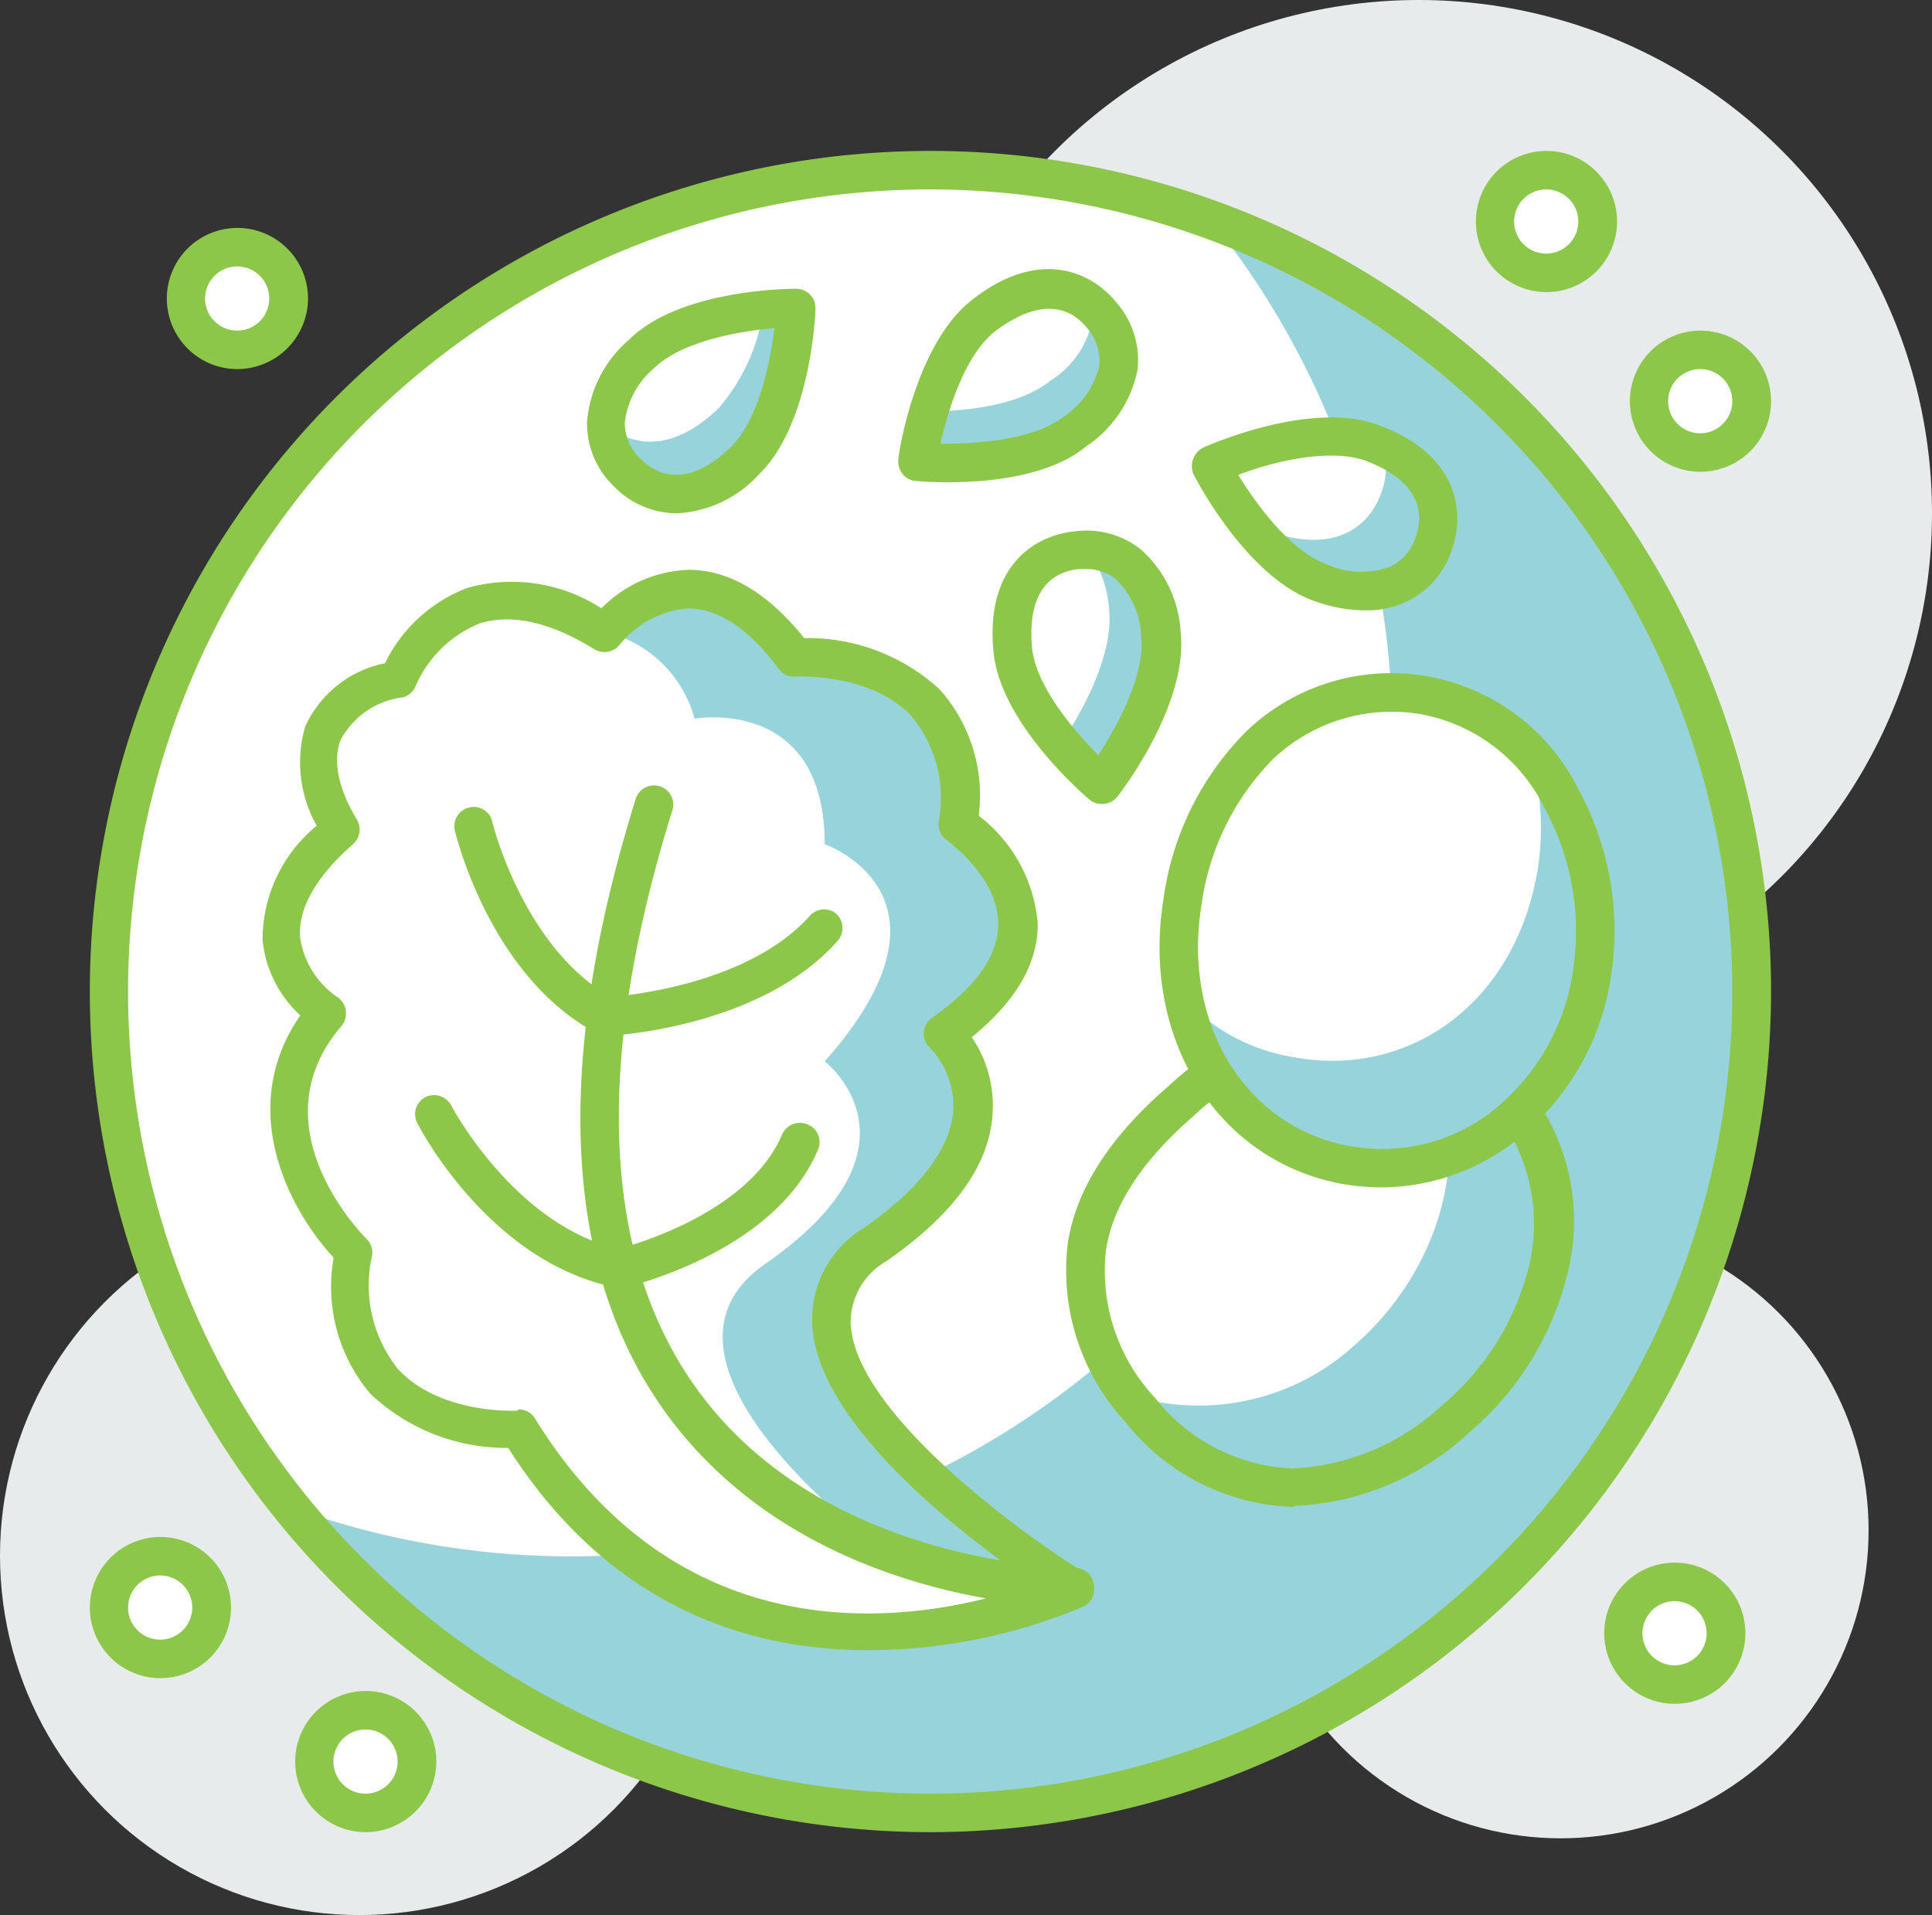 <svg xmlns="http://www.w3.org/2000/svg" viewBox="0 0 75.27 74.61"><rect x="0" y="0" width="75.27" height="74.61" fill="#333333" stroke="none"/><defs><style>.cls-1{fill:#e8ebec}.cls-2{fill:#fff}.cls-3{fill:#97d3db}.cls-4{fill:#8dc74a}</style></defs><g id="Capa_2" data-name="Capa 2"><g id="layer_1" data-name="layer 1"><circle cx="14" cy="60.61" r="14" class="cls-1"/><circle cx="60.8" cy="59.62" r="12" class="cls-1"/><circle cx="55.27" cy="20" r="20" class="cls-1"/><circle cx="36.24" cy="38.63" r="32" class="cls-2"/><path d="M47.14 8.53a32 32 0 0 1-35.8 50.19 32 32 0 1 0 35.8-50.19Z" class="cls-3"/><path d="M36.24 71.38A32.75 32.75 0 1 1 69 38.63a32.79 32.79 0 0 1-32.76 32.75Zm0-64a31.25 31.25 0 1 0 31.25 31.25A31.28 31.28 0 0 0 36.24 7.38Z" class="cls-4"/><path d="M41.88 61.87s-13.75 6.62-21.67-6.21c0 0-7.46.44-6.45-6.91 0 0-4.87-4.78-1.06-9.29 0 0-4.31-2.81.55-7.13 0 0-3.05-4.52 2.25-5.86 0 0 2.13-5.47 8-1.82 0 0 3.38-4.4 7.42 1 0 0 7.13-.47 6.37 6.5 0 0 5.64 3.84-.55 8.16 0 0 3.91 3.61-2.67 8.2s7.81 13.36 7.81 13.36Z" class="cls-2"/><path d="M34.11 48.47c6.58-4.59 2.67-8.2 2.67-8.2 6.19-4.32.55-8.16.55-8.16.76-7-6.37-6.5-6.37-6.5-4-5.36-7.42-1-7.42-1A4.75 4.75 0 0 1 27.06 28s5.07-.91 5.07 4.89c0 0 5.74 2 0 8.46 0 0 4.28 3.29-2.3 7.88-4.36 3 .75 8.2 4.5 11.16 1.92 1.5 7.55 1.51 7.55 1.51s-14.35-8.85-7.77-13.43Z" class="cls-3"/><path d="M33.8 64.29c-4.52 0-10-1.6-14-7.88a7.7 7.7 0 0 1-5.37-2.11A6.43 6.43 0 0 1 13 49c-1.73-1.87-3.82-5.8-1.3-9.44a4.61 4.61 0 0 1-1.47-2.93 5.73 5.73 0 0 1 2.11-4.46 5 5 0 0 1-.45-3.86A4.35 4.35 0 0 1 15 25.84a5.9 5.9 0 0 1 3.22-2.94 6.43 6.43 0 0 1 5.21.8 5 5 0 0 1 3.4-1.5c1.58 0 3.09.9 4.5 2.66a7.59 7.59 0 0 1 5.28 2 6.19 6.19 0 0 1 1.52 4.92 5.88 5.88 0 0 1 2.3 4.22c0 1.56-.85 3-2.57 4.41a4.73 4.73 0 0 1 .81 3c-.13 2-1.52 3.91-4.13 5.72a2.76 2.76 0 0 0-1.4 2.39c.1 3.46 6.63 8.22 9.13 9.76a.75.75 0 0 1-.06 1.31 21.68 21.68 0 0 1-8.41 1.7Zm-13.59-9.38a.74.74 0 0 1 .63.35c6.18 10 15.93 7.7 19.43 6.45-2.62-1.79-8.52-6.24-8.63-10.2a4.18 4.18 0 0 1 2-3.66c2.19-1.52 3.4-3.11 3.5-4.6a3.29 3.29 0 0 0-.91-2.43.76.76 0 0 1-.24-.6.79.79 0 0 1 .32-.57c1.72-1.2 2.59-2.43 2.58-3.66 0-1.84-2-3.24-2-3.26a.73.73 0 0 1-.32-.7 5 5 0 0 0-1.07-4.14c-1.59-1.69-4.5-1.53-4.5-1.53a.72.72 0 0 1-.65-.29c-1.17-1.57-2.35-2.36-3.54-2.37a3.83 3.83 0 0 0-2.66 1.41.76.76 0 0 1-1 .18c-1.72-1.06-3.22-1.39-4.47-1a4.62 4.62 0 0 0-2.48 2.42.76.76 0 0 1-.51.46 3.17 3.17 0 0 0-2.42 1.66c-.52 1.34.59 3 .61 3.06a.76.76 0 0 1-.13 1c-1.44 1.27-2.13 2.49-2.06 3.62a3.41 3.41 0 0 0 1.43 2.32.77.77 0 0 1 .16 1.17c-3.32 3.91.83 8.09 1 8.27a.74.74 0 0 1 .22.63 5.22 5.22 0 0 0 1 4.43c1.65 1.79 4.61 1.63 4.64 1.63Z" class="cls-4"/><path d="M41.86 62.62c-.66 0-10.41-.13-15.82-7.44-4.09-5.53-4.52-13.59-1.29-24a.75.75 0 1 1 1.43.44c-3.08 9.89-2.72 17.51 1.07 22.63 5 6.76 14.43 6.83 14.62 6.83a.75.75 0 1 1 0 1.5Z" class="cls-4"/><path d="M23.63 40.36a.73.73 0 0 1-.35-.09c-4.16-2.18-5.5-7.68-5.56-7.91a.75.75 0 0 1 .56-.9.74.74 0 0 1 .9.55c0 .05 1.21 4.9 4.61 6.83 1-.08 5.48-.59 7.78-3.18a.74.74 0 0 1 1-.07.76.76 0 0 1 .07 1.06c-3 3.4-8.78 3.7-9 3.71Zm.47 9.79h-.15c-4.89-1-7.59-6.19-7.7-6.41a.75.75 0 0 1 .33-1 .76.76 0 0 1 1 .33s2.42 4.62 6.5 5.59c.87-.23 5.13-1.5 6.39-4.46a.76.76 0 0 1 1-.39.74.74 0 0 1 .39 1c-1.7 4-7.36 5.31-7.59 5.37Z" class="cls-4"/><path d="M58.7 42.62a7.82 7.82 0 0 1 1.67 6.72 11.07 11.07 0 0 1-3.68 6A9.88 9.88 0 0 1 50.42 58a8 8 0 0 1-6-3 8 8 0 0 1-2.1-6.36A9.85 9.85 0 0 1 46 42.92 10.8 10.8 0 0 1 52.33 40a7.72 7.72 0 0 1 6.37 2.62Z" class="cls-2"/><path d="M58.72 42.61a7.3 7.3 0 0 0-3.42-2.18c2.22 3.49 1.24 8.7-2.55 12a9 9 0 0 1-8.86 1.88c.16.22.28.55.46.75a8 8 0 0 0 6.07 2.87 9.7 9.7 0 0 0 6.23-2.62 10.75 10.75 0 0 0 3.54-6 7.71 7.71 0 0 0-1.47-6.7Z" class="cls-3"/><path d="M50.4 58.71a8.67 8.67 0 0 1-6.52-3.27 8.73 8.73 0 0 1-2.28-7c.32-2.09 1.63-4.15 3.92-6.12a11.43 11.43 0 0 1 6.76-3.07 8.35 8.35 0 0 1 8.83 10.2 11.81 11.81 0 0 1-3.93 6.41 10.62 10.62 0 0 1-6.76 2.81Zm2.41-17.93h-.44a10 10 0 0 0-5.87 2.7c-2 1.73-3.15 3.49-3.41 5.22A7.23 7.23 0 0 0 45 54.46a7.18 7.18 0 0 0 5.38 2.75 9.16 9.16 0 0 0 5.78-2.44 10.31 10.31 0 0 0 3.44-5.58 7.11 7.11 0 0 0-1.5-6.08 6.94 6.94 0 0 0-5.29-2.33Z" class="cls-4"/><path d="M55.5 27.09a7.49 7.49 0 0 1 5.33 4 10.77 10.77 0 0 1 1.17 6.8c-.85 5.23-5.14 8.26-9.52 7.51s-7.29-5-6.44-10.26a10.7 10.7 0 0 1 3-6.12 7.47 7.47 0 0 1 6.46-1.93Z" class="cls-2"/><path d="M59.69 29.6a10.44 10.44 0 0 1 .22 4.26c-.86 5.24-5 8.1-9.37 7.35a7.54 7.54 0 0 1-4.44-2.32 8 8 0 0 0 6.4 6.57c4.38.75 8.52-2.36 9.37-7.6a10 10 0 0 0-2.18-8.26Z" class="cls-3"/><path d="M53.84 46.26a9.08 9.08 0 0 1-1.46-.12c-4.91-.85-7.94-5.63-7.05-11.12a11.42 11.42 0 0 1 3.25-6.55 8.15 8.15 0 0 1 12.92 2.29A11.54 11.54 0 0 1 62.77 38a10 10 0 0 1-4 6.65 8.55 8.55 0 0 1-4.93 1.61Zm.38-18.53a6.73 6.73 0 0 0-4.62 1.84 10 10 0 0 0-2.79 5.69c-.76 4.66 1.75 8.7 5.83 9.4a7 7 0 0 0 5.3-1.22 8.52 8.52 0 0 0 3.35-5.68 10 10 0 0 0-1.12-6.29 6.72 6.72 0 0 0-4.79-3.64 6.57 6.57 0 0 0-1.16-.1Z" class="cls-4"/><path d="M42.91 30.57s-3.19-2.7-3.45-5.22.91-3.74 2.5-3.91 3 .78 3.25 3.3-2.3 5.83-2.3 5.83Z" class="cls-2"/><path d="M42.39 21.44a4.48 4.48 0 0 1 .82 2.3c.19 1.86-1.16 4.16-1.87 5.23a15.89 15.89 0 0 0 1.57 1.6s2.56-3.31 2.3-5.83c-.21-2.29-1.42-3.27-2.82-3.3Z" class="cls-3"/><path d="M42.91 31.32a.7.7 0 0 1-.48-.18c-.14-.12-3.43-2.92-3.72-5.71-.33-3.21 1.42-4.55 3.17-4.73a3.41 3.41 0 0 1 2.56.7A4.66 4.66 0 0 1 46 24.66c.29 2.79-2.34 6.22-2.46 6.37a.78.78 0 0 1-.51.29Zm-.6-9.15h-.27c-1.38.14-2 1.24-1.83 3.08.15 1.47 1.6 3.19 2.58 4.17.76-1.16 1.83-3.16 1.67-4.62a3.26 3.26 0 0 0-1-2.25 1.86 1.86 0 0 0-1.15-.38Z" class="cls-4"/><path d="M47.17 18.12s3.81-1.72 6.2-.88 3 2.43 2.45 3.94-2 2.36-4.37 1.52-4.28-4.58-4.28-4.58Z" class="cls-2"/><path d="M53.9 17.47a2.79 2.79 0 0 1-.08 1.71c-.53 1.51-2 2.36-4.37 1.52a4.12 4.12 0 0 1-1-.5 7.09 7.09 0 0 0 3 2.5c2.38.84 3.84 0 4.37-1.52s.01-2.83-1.92-3.71Z" class="cls-3"/><path d="M53.19 23.78a5.94 5.94 0 0 1-2-.37c-2.64-.94-4.62-4.79-4.7-4.95a.81.81 0 0 1 0-.59.82.82 0 0 1 .4-.44c.17-.07 4.11-1.83 6.76-.89 3 1.07 3.49 3.23 2.91 4.89a3.42 3.42 0 0 1-1.74 2 3.64 3.64 0 0 1-1.63.35Zm-4.95-5.28c.73 1.19 2.07 3 3.46 3.49a3.27 3.27 0 0 0 2.45.09 1.9 1.9 0 0 0 1-1.15c.46-1.3-.25-2.36-2-3-1.43-.47-3.6.07-4.91.57Z" class="cls-4"/><path d="M31 12s-.15 4.17-2 5.94-3.5 1.59-4.61.45-1.24-2.83.58-4.59S31 12 31 12Z" class="cls-2"/><path d="M28 15.9c-1.71 1.66-3.3 1.59-4.41.62a2.65 2.65 0 0 0 .8 1.83c1.11 1.14 2.79 1.31 4.61-.45s2-5.9 2-5.9-.52 0-1.26.09A7.51 7.51 0 0 1 28 15.9Z" class="cls-3"/><path d="M26.35 20a3.46 3.46 0 0 1-2.48-1.1 3.39 3.39 0 0 1-1-2.45 4.7 4.7 0 0 1 1.62-3.2c2-2 6.34-2 6.53-2a.75.75 0 0 1 .75.78c0 .18-.18 4.49-2.2 6.45A4.64 4.64 0 0 1 26.35 20Zm3.83-7.22c-1.39.12-3.61.52-4.67 1.54a3.26 3.26 0 0 0-1.17 2.16 1.94 1.94 0 0 0 .6 1.38c1 1 2.23.82 3.56-.47 1.06-1.06 1.5-3.26 1.68-4.64Z" class="cls-4"/><path d="M35.75 18s.58-4.14 2.57-5.7 3.65-1.23 4.64 0 .94 2.94-1.06 4.5-6.15 1.2-6.15 1.2Z" class="cls-2"/><path d="M43 12.32a3.64 3.64 0 0 0-.38-.4 3.59 3.59 0 0 1-1.68 2.9c-1.23 1-3.31 1.19-4.71 1.21a15 15 0 0 0-.44 2s4.16.4 6.15-1.17S44 13.57 43 12.32Z" class="cls-3"/><path d="M36.92 18.79c-.7 0-1.19-.05-1.24-.05a.75.75 0 0 1-.52-.28.79.79 0 0 1-.16-.57c0-.18.65-4.46 2.85-6.19 2.53-2 4.61-1.23 5.7.15a3.42 3.42 0 0 1 .77 2.54 4.69 4.69 0 0 1-2 3c-1.45 1.2-3.91 1.4-5.4 1.4Zm-.28-1.5c1.39 0 3.64-.14 4.8-1.06a3.26 3.26 0 0 0 1.39-2 2 2 0 0 0-.46-1.43c-.86-1.08-2.13-1-3.59.1-1.16.89-1.84 3.03-2.14 4.39Z" class="cls-4"/><circle cx="9.24" cy="11.63" r="2" class="cls-2"/><path d="M9.24 14.38A2.75 2.75 0 1 1 12 11.63a2.76 2.76 0 0 1-2.76 2.75Zm0-4a1.25 1.25 0 1 0 1.25 1.25 1.25 1.25 0 0 0-1.25-1.25Z" class="cls-4"/><circle cx="60.24" cy="8.63" r="2" class="cls-2"/><path d="M60.24 11.38A2.75 2.75 0 1 1 63 8.63a2.75 2.75 0 0 1-2.76 2.75Zm0-4a1.25 1.25 0 1 0 1.25 1.25 1.25 1.25 0 0 0-1.25-1.25Z" class="cls-4"/><circle cx="66.24" cy="15.63" r="2" class="cls-2"/><path d="M66.24 18.38A2.75 2.75 0 1 1 69 15.63a2.75 2.75 0 0 1-2.76 2.75Zm0-4a1.25 1.25 0 1 0 1.25 1.25 1.25 1.25 0 0 0-1.25-1.25Z" class="cls-4"/><circle cx="6.24" cy="62.63" r="2" class="cls-2"/><path d="M6.24 65.38A2.75 2.75 0 1 1 9 62.63a2.75 2.75 0 0 1-2.76 2.75Zm0-4a1.25 1.25 0 1 0 1.25 1.25 1.25 1.25 0 0 0-1.25-1.25Z" class="cls-4"/><circle cx="14.24" cy="68.63" r="2" class="cls-2"/><path d="M14.24 71.38A2.75 2.75 0 1 1 17 68.63a2.76 2.76 0 0 1-2.76 2.75Zm0-4a1.25 1.25 0 1 0 1.25 1.25 1.25 1.25 0 0 0-1.25-1.25Z" class="cls-4"/><circle cx="65.24" cy="63.63" r="2" class="cls-2"/><path d="M65.24 66.38A2.75 2.75 0 1 1 68 63.63a2.75 2.75 0 0 1-2.76 2.75Zm0-4a1.25 1.25 0 1 0 1.25 1.25 1.25 1.25 0 0 0-1.25-1.25Z" class="cls-4"/></g></g></svg>